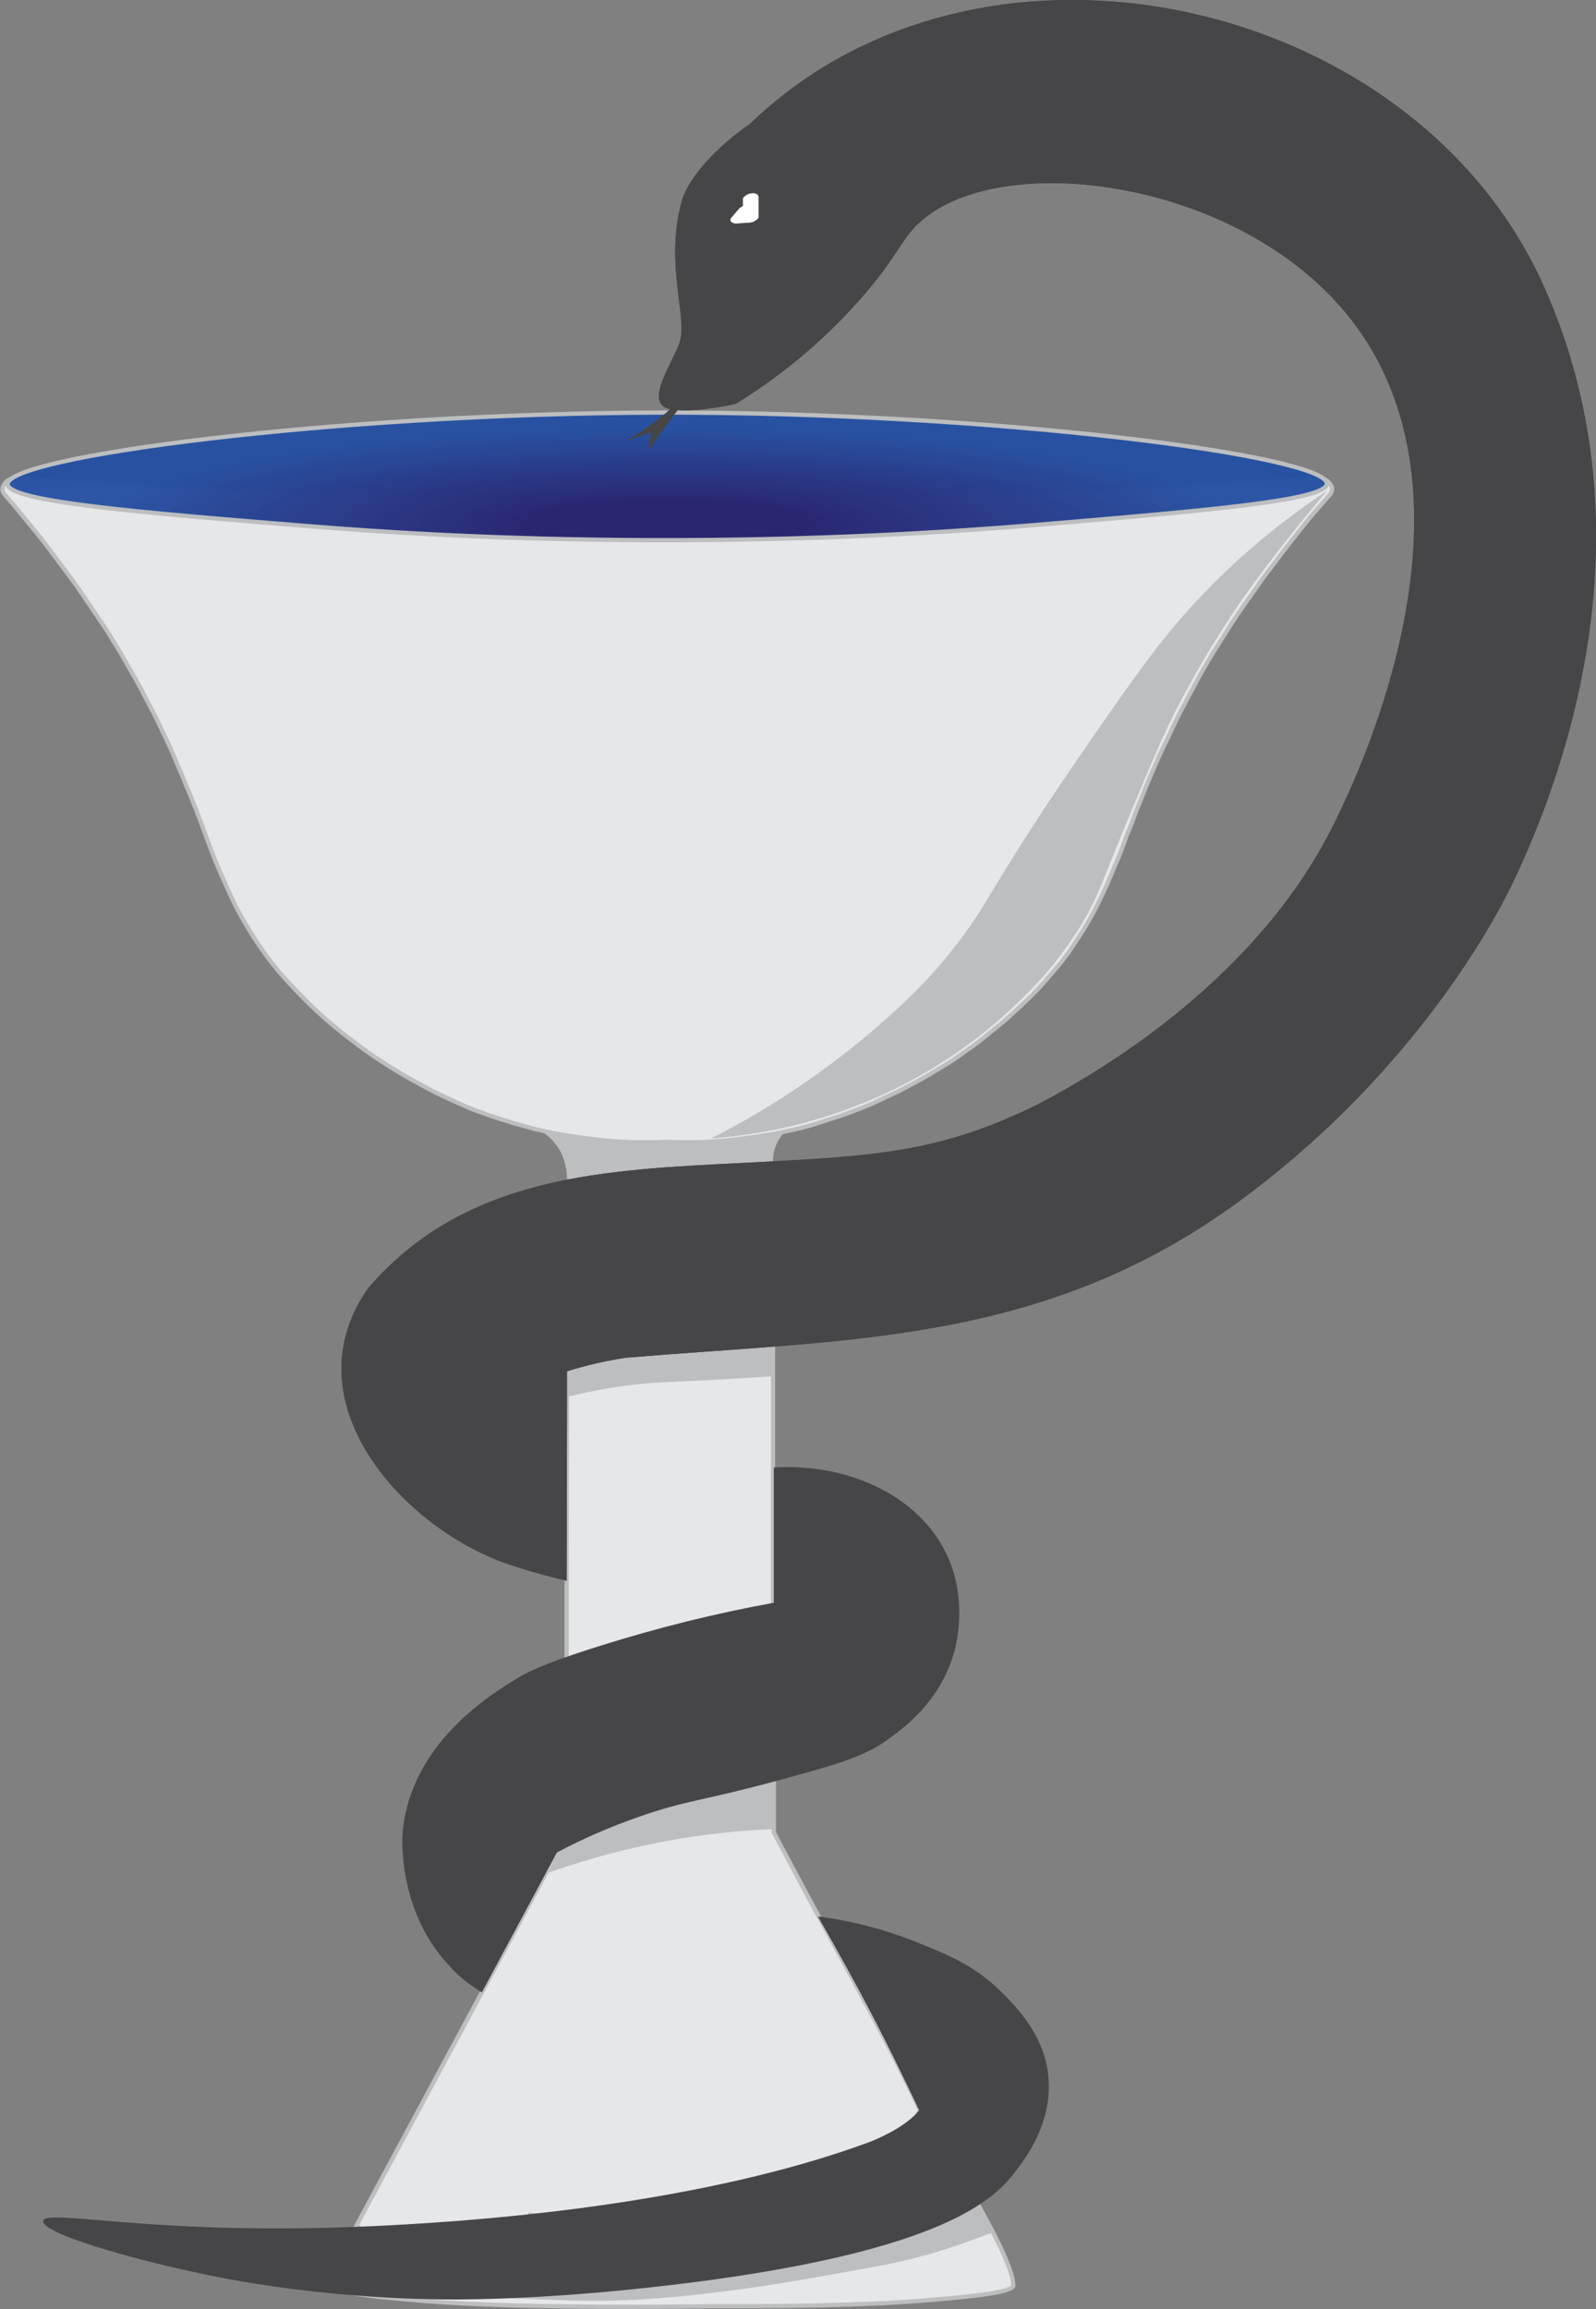 <?xml version="1.0" encoding="utf-8"?>
<!-- Generator: Adobe Illustrator 25.2.3, SVG Export Plug-In . SVG Version: 6.00 Build 0)  -->
<svg version="1.1" id="Layer_1" xmlns="http://www.w3.org/2000/svg" xmlns:xlink="http://www.w3.org/1999/xlink" x="0px" y="0px"
	 viewBox="0 0 376.6 544.6" style="enable-background:new 0 0 376.6 544.6;" xml:space="preserve">
<rect x="0" y="0" width="376.6" height="544.6" fill="#808080" stroke="none"/>
<style type="text/css">
	.st0{fill:#E6E7E8;stroke:#BCBEC0;stroke-miterlimit:10;}
	.st1{fill:#BCBEC0;}
	.st2{fill:url(#toppart_1_);stroke:#BCBEC0;stroke-miterlimit:10;}
	.st3{fill:#464547;}
	.st4{fill:#FFFFFF;}
</style>
<g id="Stem">
	<path class="st0" d="M182.4,385.7c-15.8,3.5-32.9,3.3-48.7,6l0-22.4l0.1-51.4l0-7.1c4.5-1.7,9.2-2.9,14-3.8c11.9-1.2,23.4-2,34.6-3
		L182.4,385.7L182.4,385.7z M231.8,521.8c-0.5-0.9-1.3-2.4-2.2-4.2l-71.3,8.9c-11.2-1.4-22.5-2.8-33.7-4.2
		c20.4,2.7,70.7,7,90.2-20.8c0.8-1.2,1.6-2.5,2.3-3.8c-2.7-5.6-4.9-10.2-6.5-13.2c-5.9-11.5-11.3-21.1-19.3-36l-0.7-1.3l-8-15v-11.9
		c-8.6,1-17.7,2.9-27.5,4.2c-6.7,0.9-15.2,1.5-21.3,4.6l0,3.5l-1.8,3.3l-16.1,29.9l-32,59.5c0.1,0,0.2,0,0.4,0
		c-2.2,4.2-5.4,10.8-5.4,13.8l0,0c0,1.8,12,2.8,21.6,3.6c8.9,0.7,27.7,1.7,67.9,1.2l0,0c27.5,0.1,41.7-0.7,49.1-1.3
		c9.7-0.8,21.6-1.8,21.6-3.6l0,0C239.1,534.8,232.9,523.8,231.8,521.8z"/>
</g>
<g id="Shadows">
	<path id="_1" class="st1" d="M108.6,541.4c-1.2-0.1-7.2-0.6-7.2-0.6h0h0h0c-3.7-0.5-7.9-1.3-10.5-2.7l132.3-33.6l11.2,21.9
		c-5,2-10.2,3.8-15.4,5.3c-4.7,1.3-9.5,2.4-14.3,3.2c-15.1,2.7-45.6,8.8-72.2,7.6C116.5,541.9,110.5,541.6,108.6,541.4z"/>
	<path class="st1" d="M182.4,273.9c0-1,0.1-2,0.4-2.9c1.5-5.1,6.4-6.3,6.3-7.6c-0.3-4.6-64.5-4.5-64.8,0.7c-0.1,1.5,5.5,2.3,8.2,8
		c0.9,2,1.3,4.1,1.3,6.2L182.4,273.9z"/>
	<path id="_2" class="st1" d="M182.4,431.4l0-27.1L129,414.6l0.6,27c6.6-2.3,13.3-4.3,20-5.8C160.4,433.3,171.4,431.8,182.4,431.4z"
		/>
	<path id="_3" class="st1" d="M134,329.4c4.5-1.1,9.1-2,13.7-2.6c5.3-0.7,8.5-0.8,19.3-1.3c3.6-0.2,8.9-0.5,15.4-0.9v-25.1
		l-48.5,4.7C133.9,312.6,134,321,134,329.4z"/>
</g>
<g id="outer-cup">
	<path class="st0" d="M311.4,112.8c-1.5,0.1-3,0.2-4.5,0.3c-1.5,0.1-3,0.2-4.5,0.3c-1.5,0.1-3.1,0.2-4.6,0.3
		c-1.5,0.1-3.1,0.2-4.6,0.3c-1.6,0.1-3.1,0.2-4.7,0.3c-1.6,0.1-3.1,0.2-4.7,0.3c-1.6,0.1-3.2,0.2-4.8,0.3c-1.6,0.1-3.2,0.2-4.8,0.3
		c-1.6,0.1-3.2,0.2-4.9,0.2c-1.6,0.1-3.3,0.2-4.9,0.2c-1.6,0.1-3.3,0.2-4.9,0.2s-3.3,0.1-5,0.2c-1.7,0.1-3.3,0.1-5,0.2
		s-3.4,0.1-5.1,0.2c-1.7,0.1-3.4,0.1-5.1,0.2c-1.7,0.1-3.4,0.1-5.2,0.2c-1.7,0.1-3.5,0.1-5.2,0.2c-1.6,0-3.3,0.1-4.9,0.1
		c-1.6,0-3.2,0.1-4.9,0.1c-1.6,0-3.2,0.1-4.8,0.1s-3.2,0.1-4.8,0.1c-1.6,0-3.2,0.1-4.8,0.1c-1.6,0-3.2,0-4.8,0.1
		c-1.6,0-3.2,0-4.7,0.1c-1.6,0-3.2,0-4.7,0c-1.6,0-3.1,0-4.7,0c-1.6,0-3.1,0-4.7,0c-1.6,0-3.1,0-4.6,0c-1.5,0-3.1,0-4.6,0
		c-1.5,0-3.1,0-4.6,0c-1.5,0-3,0-4.6,0s-3,0-4.5,0l-0.2,0c-0.3,0-0.6,0-0.9,0s-0.6,0-0.9,0l-0.2,0c-1.5,0-3,0-4.5,0
		c-1.5,0-3,0-4.5,0c-1.5,0-3,0-4.6,0s-3.1,0-4.6,0c-1.5,0-3.1,0-4.6,0s-3.1,0-4.6,0c-1.6,0-3.1,0-4.7,0c-1.6,0-3.1,0-4.7,0
		c-1.6,0-3.1,0-4.7-0.1c-1.6,0-3.2,0-4.7-0.1c-1.6,0-3.2-0.1-4.8-0.1c-1.6,0-3.2-0.1-4.8-0.1c-1.6,0-3.2-0.1-4.8-0.1
		c-1.6,0-3.2-0.1-4.8-0.1c-1.6,0-3.2-0.1-4.9-0.1c-1.7,0-3.5-0.1-5.2-0.2c-1.7-0.1-3.4-0.1-5.1-0.2c-1.7-0.1-3.4-0.1-5.1-0.2
		c-1.7-0.1-3.4-0.1-5-0.2c-1.7-0.1-3.3-0.1-5-0.2c-1.7-0.1-3.3-0.1-5-0.2c-1.6-0.1-3.3-0.1-4.9-0.2c-1.6-0.1-3.3-0.2-4.9-0.2
		c-1.6-0.1-3.2-0.2-4.8-0.2s-3.2-0.2-4.8-0.3c-1.6-0.1-3.2-0.2-4.8-0.3s-3.1-0.2-4.7-0.3c-1.6-0.1-3.1-0.2-4.7-0.3
		c-1.5-0.1-3.1-0.2-4.6-0.3c-1.5-0.1-3.1-0.2-4.6-0.3s-3-0.2-4.5-0.3c-1.5-0.1-3-0.2-4.5-0.3c-1,0-1.9,0.5-2.4,1.3
		c-0.6,0.6-0.7,1.6-0.2,2.3c1.3,1.5,2.6,3,3.8,4.5s2.5,3,3.7,4.5c1.2,1.5,2.4,3,3.5,4.5s2.3,3,3.4,4.5c1.1,1.5,2.2,3,3.2,4.4
		c1,1.5,2,2.9,3,4.4c1,1.5,1.9,2.9,2.9,4.3s1.8,2.9,2.7,4.3c0.9,1.4,1.7,2.8,2.5,4.2s1.6,2.8,2.4,4.2c0.8,1.4,1.5,2.7,2.2,4.1
		c0.7,1.3,1.4,2.7,2.1,4s1.3,2.6,1.9,3.9c0.6,1.3,1.2,2.5,1.8,3.8s1.1,2.5,1.6,3.7c0.5,1.2,1,2.4,1.5,3.5c0.5,1.2,0.9,2.3,1.4,3.4
		c0.6,1.4,1.1,2.8,1.7,4.2c0.5,1.4,1.1,2.8,1.6,4.2c0.5,1.4,1,2.8,1.5,4.1s1,2.7,1.6,4.1s1.1,2.7,1.7,4s1.2,2.7,1.8,4s1.3,2.7,2,4
		s1.5,2.7,2.3,4s1.7,2.7,2.6,4s1.9,2.7,3,4.1s2.2,2.7,3.5,4.1s2.6,2.8,4,4.2c1.7,1.7,3.3,3.2,5,4.7c1.7,1.5,3.4,2.9,5.1,4.2
		c1.7,1.3,3.4,2.6,5.1,3.8c1.7,1.2,3.4,2.3,5,3.3c1.7,1,3.3,2,4.9,2.9c1.6,0.9,3.1,1.7,4.6,2.5s3,1.5,4.3,2.1s2.7,1.2,4,1.8
		s2.4,1,3.6,1.4s2.1,0.8,3.1,1.1s1.8,0.6,2.5,0.8s1.4,0.4,1.9,0.6c1.8,0.5,3.6,1,5.4,1.5c1.8,0.4,3.5,0.8,5.2,1.1
		c1.7,0.3,3.3,0.6,4.9,0.8c1.6,0.2,3.2,0.4,4.7,0.6c1.5,0.2,3,0.3,4.4,0.4c1.4,0.1,2.8,0.1,4.1,0.2c1.3,0,2.6,0,3.8,0
		c1.2,0,2.4,0,3.5-0.1c1.1,0,2.3,0.1,3.5,0.1c1.2,0,2.5,0,3.9,0c1.3,0,2.7-0.1,4.2-0.2c1.4-0.1,2.9-0.2,4.4-0.4
		c1.5-0.2,3.1-0.4,4.7-0.6c1.6-0.2,3.3-0.5,5-0.8c1.7-0.3,3.4-0.7,5.2-1.1c1.8-0.4,3.6-0.9,5.4-1.5c0.5-0.2,1.1-0.3,1.9-0.6
		s1.6-0.5,2.5-0.8s2-0.7,3.1-1.1s2.3-0.9,3.6-1.4s2.6-1.1,4-1.8s2.9-1.3,4.4-2.1s3.1-1.6,4.7-2.5s3.2-1.9,4.9-2.9s3.3-2.1,5-3.3
		s3.4-2.4,5.1-3.8s3.4-2.7,5.1-4.2s3.4-3.1,5.1-4.7c1.4-1.4,2.8-2.8,4-4.2c1.2-1.4,2.4-2.8,3.5-4.1c1.1-1.4,2.1-2.7,3-4.1
		c0.9-1.4,1.8-2.7,2.6-4c0.8-1.3,1.6-2.7,2.3-4c0.7-1.3,1.4-2.7,2-4c0.6-1.3,1.3-2.7,1.8-4c0.6-1.3,1.1-2.7,1.7-4s1.1-2.7,1.6-4.1
		c0.5-1.4,1-2.7,1.6-4.1s1-2.8,1.6-4.2s1.1-2.8,1.7-4.2c0.4-1.1,0.9-2.2,1.4-3.4c0.5-1.2,1-2.3,1.5-3.5c0.5-1.2,1.1-2.4,1.7-3.7
		c0.6-1.2,1.2-2.5,1.8-3.8c0.6-1.3,1.3-2.6,1.9-3.9c0.7-1.3,1.4-2.6,2.1-4c0.7-1.3,1.5-2.7,2.2-4.1c0.8-1.4,1.6-2.8,2.4-4.2
		c0.8-1.4,1.7-2.8,2.6-4.2c0.9-1.4,1.8-2.9,2.7-4.3c0.9-1.4,1.9-2.9,2.9-4.3s2-2.9,3.1-4.4c1-1.5,2.1-3,3.2-4.4s2.2-3,3.4-4.5
		c1.2-1.5,2.3-3,3.5-4.5c1.2-1.5,2.4-3,3.7-4.5c1.3-1.5,2.6-3,3.9-4.5c0.5-0.7,0.4-1.7-0.2-2.3C313.3,113.3,312.3,112.8,311.4,112.8
		z"/>
</g>
<g id="cup-outer-shadow">
	<path class="st1" d="M226,222.4c8.7-11.5,8-14.1,31.6-48.2c11.2-16.1,17.2-24.7,26.6-34.4c8.7-9.1,18.5-17.1,29-24.1
		c-2.2,2.6-5.1,6-8.4,10.2c-3.2,4-7.5,9.5-12.4,16.5c-5.2,7.7-10,15.6-14.3,23.9c-3.5,6.8-5.9,12.4-10.6,23.7
		c-7.6,18.1-8.1,21.2-12.6,28.5c-3.7,6-8.1,11.5-13.2,16.5c-11.8,11.8-26.1,20.9-41.8,26.6c-10.3,3.8-21.2,6.1-32.1,6.9
		c13.4-6.8,26-15.2,37.5-24.9C211.2,238.5,218.4,232.3,226,222.4z"/>
</g>
<g id="top">
	
		<radialGradient id="toppart_1_" cx="282.55" cy="-216.75" r="142.286" gradientTransform="matrix(1 0 0 -0.169 -125.137 86.842)" gradientUnits="userSpaceOnUse">
		<stop  offset="0.233" style="stop-color:#2A2771"/>
		<stop  offset="0.953" style="stop-color:#2450A3;stop-opacity:0.96"/>
	</radialGradient>
	<path id="toppart" class="st2" d="M73,124.1c17.1,1.4,45,3.2,80.9,3.3c39.1,0.1,70.1-1.9,90.6-3.6c40.6-3.4,68.5-5.8,68.6-9.7
		c0.2-6.6-78.8-17-158.1-16.8C78.3,97.6,1.6,107.7,1.8,114.2C1.9,118.3,33.1,120.9,73,124.1z"/>
</g>
<g id="Snake">
	<g id="Body">
		<g id="middle">
			<path class="st3" d="M113.7,469.9l17.7-33c6.2-3.3,12.7-6.1,19.3-8.4c11.1-3.9,15.2-3.8,31.8-8.3c14-3.8,21.1-5.7,26.8-9.8
				c3.9-2.8,12.8-9.2,16-21.3c0.4-1.5,2.9-11.7-1.6-21.8c-6-13.7-22.5-22.3-41.1-21.2V378c-13.8,2.5-27.4,5.9-40.8,10.1
				c-14.1,4.4-18.2,6.7-20.2,8c-5.7,3.5-24.8,15.1-26.6,36.2c-0.1,0.9-1.2,18.6,11.2,31.5C108.3,466.2,110.9,468.2,113.7,469.9z"/>
		</g>
		<g id="bottom">
			<path class="st3" d="M236.3,469.8c-6.3-6.3-12.9-8.9-20.4-11.9c-7.3-2.9-15-4.9-22.9-5.9c6.2,10.8,12.4,22.1,18.3,34.1
				c1.9,3.9,3.8,7.8,5.6,11.6c-2.5,3.1-7.3,5.7-11.5,7.4c-33.1,12.3-78.3,18.4-121.7,20.1c-48.5,1.9-73-4.4-73.5-1.4
				c-0.5,3.2,25.9,10.6,47,14.3c15.6,2.6,31.3,4,47.1,4.2c7.2,0.1,28.3-0.1,59-4c59.4-7.6,71.3-19.7,76.1-25.9
				c2.8-3.6,8.9-11.8,8-22.4C246.6,480,239.6,473.1,236.3,469.8z"/>
		</g>
		<g id="top-2">
			<path class="st3" d="M364.1,67.1C333.2-1.3,231.3-23.6,176.8,29.4c-0.1,0.1-0.3,0.2-0.5,0.3c-5.5,3.8-13.7,11.3-15.5,18
				c-3.7,13.7,0.8,25.3-0.1,31.7c-0.6,4.1-7.1,12.5-4.7,15.9c0.6,0.7,1.4,1.1,2.2,1.2c-3.2,2.8-6.7,5.3-10.3,7.5l5.8-2.1l-0.7,4.2
				l6.9-9.4c5.3,0.5,13.8-1.5,13.8-1.5c11.3-7,21.5-15.6,30.2-25.7c7.8-9.1,8.6-12.6,12.4-16.4c18-17.9,73.5-11.7,100.5,19.8
				c38.4,44.7-0.1,118-4,125.2c-19,35.1-55.1,55.3-63.9,60.2c-3.7,2.1-7.5,3.9-11.5,5.6c-18.6,7.9-33.4,8.8-55,10
				c-16.4,0.9-33.1,1.3-48.5,4.3c-17.8,3.5-34.1,10.5-47.1,25.7c-19.2,27.5,9.8,58.3,35.6,65.8c3.7,1.2,7.5,2.2,11.3,3.1l0.1-43.4
				l0-6c4.6-1.4,9.2-2.5,14-3.2c11.9-1,23.4-1.7,34.6-2.6c38.6-3,74-8.1,109.6-34c38.4-28,58.7-62.1,65.3-76.1
				C366.5,188,391.6,128,364.1,67.1z"/>
		</g>
		<path id="top-3" class="st3" d="M364.1,67.1C333.2-1.3,231.3-23.6,176.8,29.4c-0.1,0.1-0.3,0.2-0.5,0.3
			c-5.5,3.8-13.7,11.3-15.5,18c-3.7,13.7,0.8,25.3-0.1,31.7c-0.6,4.1-7.1,12.5-4.7,15.9c0.6,0.7,1.4,1.1,2.2,1.2
			c-3.2,2.8-6.7,5.3-10.3,7.5l5.8-2.1l-0.7,4.2l6.9-9.4c5.3,0.5,13.8-1.5,13.8-1.5c11.3-7,21.5-15.6,30.2-25.7
			c7.8-9.1,8.6-12.6,12.4-16.4c18-17.9,73.5-11.7,100.5,19.8c38.4,44.7-0.1,118-4,125.2c-19,35.1-55.1,55.3-63.9,60.2
			c-3.7,2.1-7.5,3.9-11.5,5.6c-18.6,7.9-33.4,8.8-55,10c-16.4,0.9-33.1,1.3-48.5,4.3c-17.8,3.5-34.1,10.5-47.1,25.7
			c-19.2,27.5,9.8,58.3,35.6,65.8c3.7,1.2,7.5,2.2,11.3,3.1l0.1-43.4l0-6c4.6-1.4,9.2-2.5,14-3.2c11.9-1,23.4-1.7,34.6-2.6
			c38.6-3,74-8.1,109.6-34c38.4-28,58.7-62.1,65.3-76.1C366.5,188,391.6,128,364.1,67.1z"/>
	</g>
</g>
<g id="Eye">
	<g id="Eye-2">
		<path class="st4" d="M174.5,49.1l-1.8,2.1c-0.3,0.3-0.5,0.7-0.2,1.1c0.4,0.3,0.9,0.5,1.5,0.4l2.9-0.2c0.5,0,1-0.2,1.4-0.5
			c0.3-0.2,0.7-0.5,0.7-0.8l0-4.6c0-0.3-0.1-0.6-0.4-0.8c-0.4-0.2-0.8-0.3-1.2-0.2c-0.5,0-1,0.2-1.4,0.5c-0.3,0.2-0.7,0.5-0.7,0.8
			l0,4.6l2-1.3l-2.9,0.2l1.3,1.5l1.8-2.1c0.2-0.2,0.4-0.5,0.3-0.9c-0.1-0.3-0.4-0.5-0.7-0.6c-0.4-0.1-0.9-0.1-1.4,0
			C175.3,48.6,174.9,48.8,174.5,49.1L174.5,49.1z"/>
	</g>
</g>
</svg>
